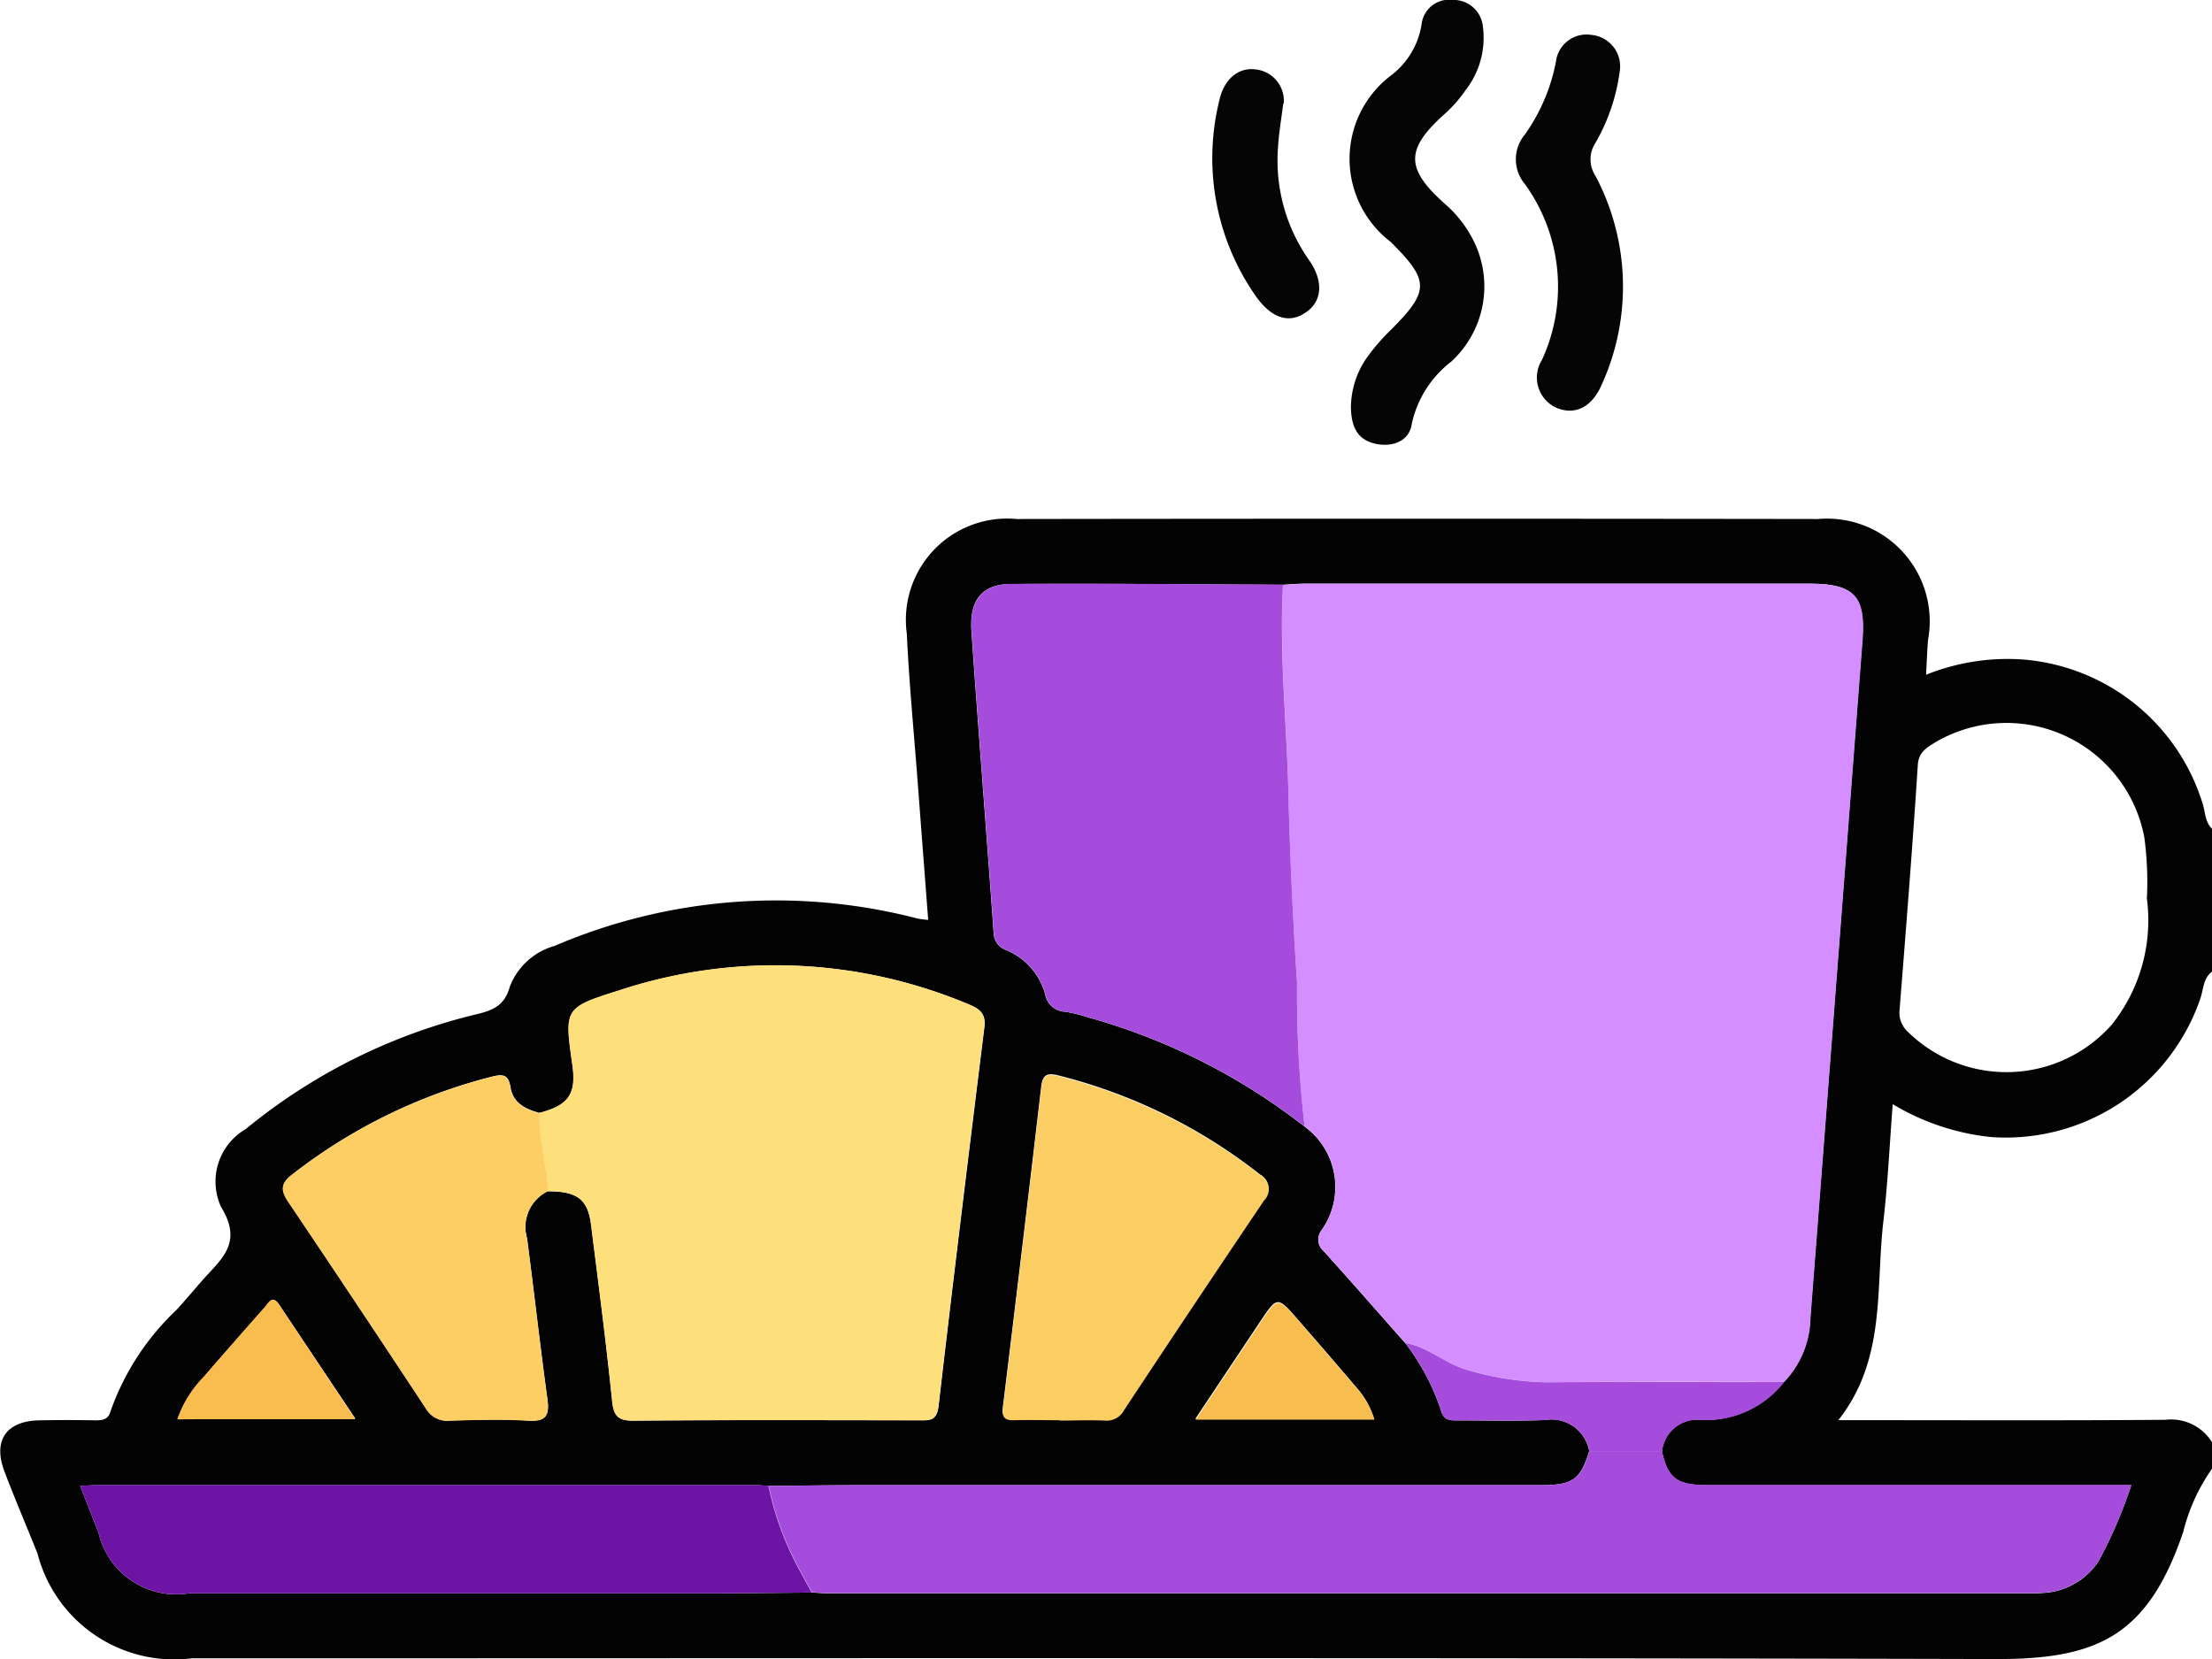 <svg id="Group_5343" data-name="Group 5343" xmlns="http://www.w3.org/2000/svg" xmlns:xlink="http://www.w3.org/1999/xlink" width="42.096" height="31.572" viewBox="0 0 42.096 31.572">
  <defs>
    <clipPath id="clip-path">
      <rect id="Rectangle_587" data-name="Rectangle 587" width="42.096" height="31.572" fill="none"/>
    </clipPath>
  </defs>
  <g id="Group_5343-2" data-name="Group 5343" clip-path="url(#clip-path)">
    <path id="Path_58646" data-name="Path 58646" d="M42.1,113.867a3.582,3.582,0,0,0-.551,1.207c-.674,1.987-1.637,2.426-3.567,2.421-11.444-.029-22.887-.014-34.331-.014a2.687,2.687,0,0,1-2.937-1.994c-.208-.52-.429-1.035-.628-1.558-.226-.594.031-.966.666-.977q.534-.01,1.069,0c.138,0,.24-.02.281-.168a4.892,4.892,0,0,1,1.264-1.941c.165-.183.324-.372.487-.557.353-.4.779-.705.355-1.393a1.154,1.154,0,0,1,.466-1.482,10.939,10.939,0,0,1,4.365-2.18c.315-.074.56-.153.663-.532a1.284,1.284,0,0,1,.85-.775,10.7,10.7,0,0,1,6.912-.521,1.892,1.892,0,0,0,.2.025c-.067-.882-.134-1.752-.2-2.622-.071-.942-.163-1.884-.207-2.828a1.928,1.928,0,0,1,2.09-2.179q7.627-.011,15.254,0a1.954,1.954,0,0,1,2.091,2.3c-.017.2-.023.407-.037.664a4.155,4.155,0,0,1,1.835-.291,3.9,3.9,0,0,1,3.43,2.751c.05.16.044.345.179.474v2.714c-.169.125-.165.332-.22.5a3.913,3.913,0,0,1-3.987,2.65,4.53,4.53,0,0,1-1.872-.626c-.06.775-.094,1.51-.179,2.239-.148,1.27.056,2.617-.856,3.775h.478c1.916,0,3.832.008,5.747-.007a.915.915,0,0,1,.888.43Zm-26.647,2.362c.109.006.218.016.327.016h22.8a2.673,2.673,0,0,0,.287-.007,1.348,1.348,0,0,0,1.068-.6,8.758,8.758,0,0,0,.624-1.451h-.5q-3.78,0-7.56,0c-.587,0-.758-.13-.872-.644a.673.673,0,0,1,.749-.6,1.89,1.89,0,0,0,1.573-.724,1.81,1.81,0,0,0,.5-1.216q.5-6.446.991-12.893c.065-.849-.154-1.08-1.012-1.081H24.825c-.136,0-.272.013-.408.021-1.726-.007-3.452-.026-5.178-.014-.55,0-.793.307-.752.9.133,1.913.286,3.825.422,5.738a.359.359,0,0,0,.244.331,1.28,1.28,0,0,1,.736.833.4.4,0,0,0,.391.339,3.28,3.28,0,0,1,.437.109,11.834,11.834,0,0,1,4.107,2.074,1.421,1.421,0,0,1,.323,1.977.287.287,0,0,0,.04.392c.523.579,1.036,1.166,1.553,1.75a4.28,4.28,0,0,1,.684,1.288c.049.178.159.187.3.186.559,0,1.119.015,1.677-.007a.73.73,0,0,1,.843.592c-.169.545-.313.647-.924.648H16.389c-.588,0-1.176.009-1.765.014-.068,0-.136-.014-.2-.014H1.854c-.095,0-.189.008-.329.014.123.311.235.6.35.887a1.513,1.513,0,0,0,1.707,1.159q4.867,0,9.733,0c.711,0,1.423-.011,2.134-.016m-5.019-7.636c.554,0,.76.152.82.635.139,1.113.284,2.225.4,3.341.03.291.1.392.408.389,1.807-.016,3.615-.009,5.422-.007.2,0,.348.023.382-.269.278-2.4.575-4.808.872-7.21.028-.23-.056-.335-.27-.425a9.484,9.484,0,0,0-6.695-.272c-1.033.324-1.026.346-.874,1.414.078.55-.07.766-.623.911-.267-.067-.509-.191-.554-.481-.041-.262-.155-.26-.362-.208a10.288,10.288,0,0,0-3.8,1.865c-.217.167-.209.3-.069.511Q6.8,110.745,8.1,112.716a.476.476,0,0,0,.47.239c.493-.013.988-.027,1.479,0,.345.022.412-.1.368-.414-.14-1.017-.253-2.037-.387-3.055a.759.759,0,0,1,.4-.9m30.428-5.583a6.369,6.369,0,0,0-.05-1.145,2.67,2.67,0,0,0-4.01-1.79c-.147.094-.281.178-.3.4-.1,1.556-.224,3.111-.347,4.666a.493.493,0,0,0,.163.43,2.676,2.676,0,0,0,3.873-.14,3.18,3.18,0,0,0,.667-2.422m-20.693,9.94c.287,0,.575-.009.862,0a.372.372,0,0,0,.365-.2q1.324-2,2.664-3.99a.3.3,0,0,0-.073-.479,10.194,10.194,0,0,0-3.832-1.884c-.2-.049-.3-.034-.331.2q-.357,3.055-.731,6.108c-.023.188.034.242.213.237.287-.009.575,0,.862,0m-13.4-.019L5.313,110.75c-.127-.192-.2-.033-.27.049q-.586.661-1.164,1.328a2.167,2.167,0,0,0-.5.806Zm19.39.009a1.588,1.588,0,0,0-.317-.576q-.559-.656-1.125-1.305c-.4-.461-.4-.46-.74.05l-1.221,1.831Z" transform="translate(0 -85.922)" fill="#040303"/>
    <path id="Path_58647" data-name="Path 58647" d="M249.274,7.683a1.674,1.674,0,0,1,.358-.954,3.833,3.833,0,0,1,.408-.46c.73-.733.731-.929-.012-1.667a1.989,1.989,0,0,1,.023-3.179,1.515,1.515,0,0,0,.566-.962.526.526,0,0,1,.59-.463.559.559,0,0,1,.574.488,1.623,1.623,0,0,1-.329,1.232,2.548,2.548,0,0,1-.407.46c-.733.66-.74,1.028.015,1.7a2.263,2.263,0,0,1,.512.637,1.943,1.943,0,0,1-.392,2.367,2.043,2.043,0,0,0-.749,1.178c-.04.319-.344.451-.668.389-.372-.071-.5-.336-.49-.766" transform="translate(-223.563 0.001)" fill="#050505"/>
    <path id="Path_58648" data-name="Path 58648" d="M281.941,7.043a3.679,3.679,0,0,1-.465,1.4.574.574,0,0,0,0,.636,4.5,4.5,0,0,1,.121,3.959c-.187.443-.514.6-.87.449a.631.631,0,0,1-.272-.908,3.334,3.334,0,0,0-.325-3.349.732.732,0,0,1,0-.941,3.552,3.552,0,0,0,.591-1.383.587.587,0,0,1,.681-.513.6.6,0,0,1,.539.65" transform="translate(-251.111 -5.728)" fill="#050505"/>
    <path id="Path_58649" data-name="Path 58649" d="M225.235,13.4c-.037.29-.083.559-.1.831a3.293,3.293,0,0,0,.6,2.166c.283.415.23.8-.1,1-.315.2-.643.073-.925-.331a4.576,4.576,0,0,1-.695-3.711c.087-.415.367-.648.7-.6a.6.6,0,0,1,.529.646" transform="translate(-200.813 -11.433)" fill="#050505"/>
    <path id="Path_58650" data-name="Path 58650" d="M236.767,107.829c.136-.007.272-.021.408-.021h9.611c.858,0,1.077.231,1.012,1.08q-.494,6.447-.991,12.893a1.809,1.809,0,0,1-.5,1.216c-1.514,0-3.028-.006-4.543.005a5.656,5.656,0,0,1-1.481-.233c-.43-.112-.75-.444-1.188-.515-.517-.584-1.03-1.171-1.553-1.75a.287.287,0,0,1-.04-.392,1.421,1.421,0,0,0-.323-1.977,21.877,21.877,0,0,1-.144-2.734c-.084-1.237-.139-2.479-.168-3.719-.031-1.284-.165-2.566-.1-3.853" transform="translate(-212.351 -96.698)" fill="#d48eff"/>
    <path id="Path_58651" data-name="Path 58651" d="M99.623,181.083c.554-.145.7-.361.623-.911-.152-1.068-.159-1.09.874-1.414a9.484,9.484,0,0,1,6.695.272c.214.09.3.2.27.425-.3,2.4-.594,4.805-.872,7.21-.034.292-.186.269-.382.269-1.807,0-3.615-.009-5.422.007-.31,0-.379-.1-.408-.389-.113-1.116-.259-2.228-.4-3.341-.06-.483-.266-.637-.82-.635-.028-.5-.184-.987-.162-1.493" transform="translate(-89.355 -159.906)" fill="#fddf7c"/>
    <path id="Path_58652" data-name="Path 58652" d="M141.914,268.645c.588,0,1.176-.014,1.765-.014h12.935c.611,0,.755-.1.924-.647l1.381,0c.113.514.285.644.872.645q3.78,0,7.56,0h.5a8.759,8.759,0,0,1-.624,1.451,1.348,1.348,0,0,1-1.069.6,2.634,2.634,0,0,1-.287.007h-22.8c-.109,0-.218-.01-.327-.016-.064-.116-.13-.231-.191-.349a5.793,5.793,0,0,1-.634-1.68" transform="translate(-127.29 -240.368)" fill="#a54cdc"/>
    <path id="Path_58653" data-name="Path 58653" d="M185.287,107.863c-.07,1.286.065,2.569.1,3.853.03,1.24.085,2.482.168,3.719a21.886,21.886,0,0,0,.144,2.734,11.833,11.833,0,0,0-4.107-2.074,3.281,3.281,0,0,0-.437-.109.4.4,0,0,1-.391-.339,1.28,1.28,0,0,0-.736-.834.359.359,0,0,1-.244-.331c-.136-1.913-.289-3.825-.422-5.738-.041-.589.2-.893.752-.9,1.726-.011,3.452.007,5.178.014" transform="translate(-160.871 -96.732)" fill="#a54cdc"/>
    <path id="Path_58654" data-name="Path 58654" d="M27.892,274.282a5.794,5.794,0,0,0,.634,1.68c.061.118.127.233.191.349-.711.006-1.423.016-2.134.016q-4.866,0-9.733,0a1.513,1.513,0,0,1-1.707-1.159c-.114-.288-.227-.576-.35-.887.14-.006.235-.014.329-.014H27.688c.068,0,.136.009.2.014" transform="translate(-13.268 -246.004)" fill="#6d14a5"/>
    <path id="Path_58655" data-name="Path 58655" d="M57.112,199.279c-.022.506.134.993.162,1.493a.759.759,0,0,0-.4.9c.134,1.018.247,2.038.387,3.055.043.316-.024.436-.368.414-.491-.031-.986-.017-1.479,0a.476.476,0,0,1-.47-.239q-1.3-1.972-2.618-3.928c-.14-.208-.148-.345.069-.511a10.287,10.287,0,0,1,3.8-1.865c.207-.052.321-.054.362.208.045.289.287.414.554.481" transform="translate(-46.844 -178.102)" fill="#fcce63"/>
    <path id="Path_58656" data-name="Path 58656" d="M186.283,205.123c-.287,0-.575-.007-.862,0-.179.006-.236-.048-.213-.237q.374-3.053.731-6.108c.028-.236.135-.251.331-.2a10.194,10.194,0,0,1,3.832,1.883.3.3,0,0,1,.073.479q-1.341,1.989-2.664,3.99a.372.372,0,0,1-.365.2c-.287-.013-.575,0-.862,0" transform="translate(-166.118 -178.095)" fill="#fbce63"/>
    <path id="Path_58657" data-name="Path 58657" d="M264.383,250.064l-1.382,0a.73.73,0,0,0-.843-.592c-.558.022-1.118,0-1.677.007-.146,0-.256-.008-.3-.186a4.283,4.283,0,0,0-.684-1.288c.438.071.759.4,1.188.515a5.656,5.656,0,0,0,1.481.233c1.514-.011,3.028,0,4.543-.005a1.891,1.891,0,0,1-1.574.724.673.673,0,0,0-.749.595" transform="translate(-232.754 -222.447)" fill="#a54cdc"/>
    <path id="Path_58658" data-name="Path 58658" d="M36.137,242.321H32.748a2.166,2.166,0,0,1,.5-.806q.578-.668,1.164-1.328c.072-.081.142-.24.27-.049l1.451,2.182" transform="translate(-29.373 -215.312)" fill="#f8bd4e"/>
    <path id="Path_58659" data-name="Path 58659" d="M224.194,242.862h-3.4l1.221-1.831c.34-.51.34-.511.74-.05q.564.651,1.125,1.305a1.588,1.588,0,0,1,.317.576" transform="translate(-198.04 -215.844)" fill="#f7bd4e"/>
  </g>
</svg>
